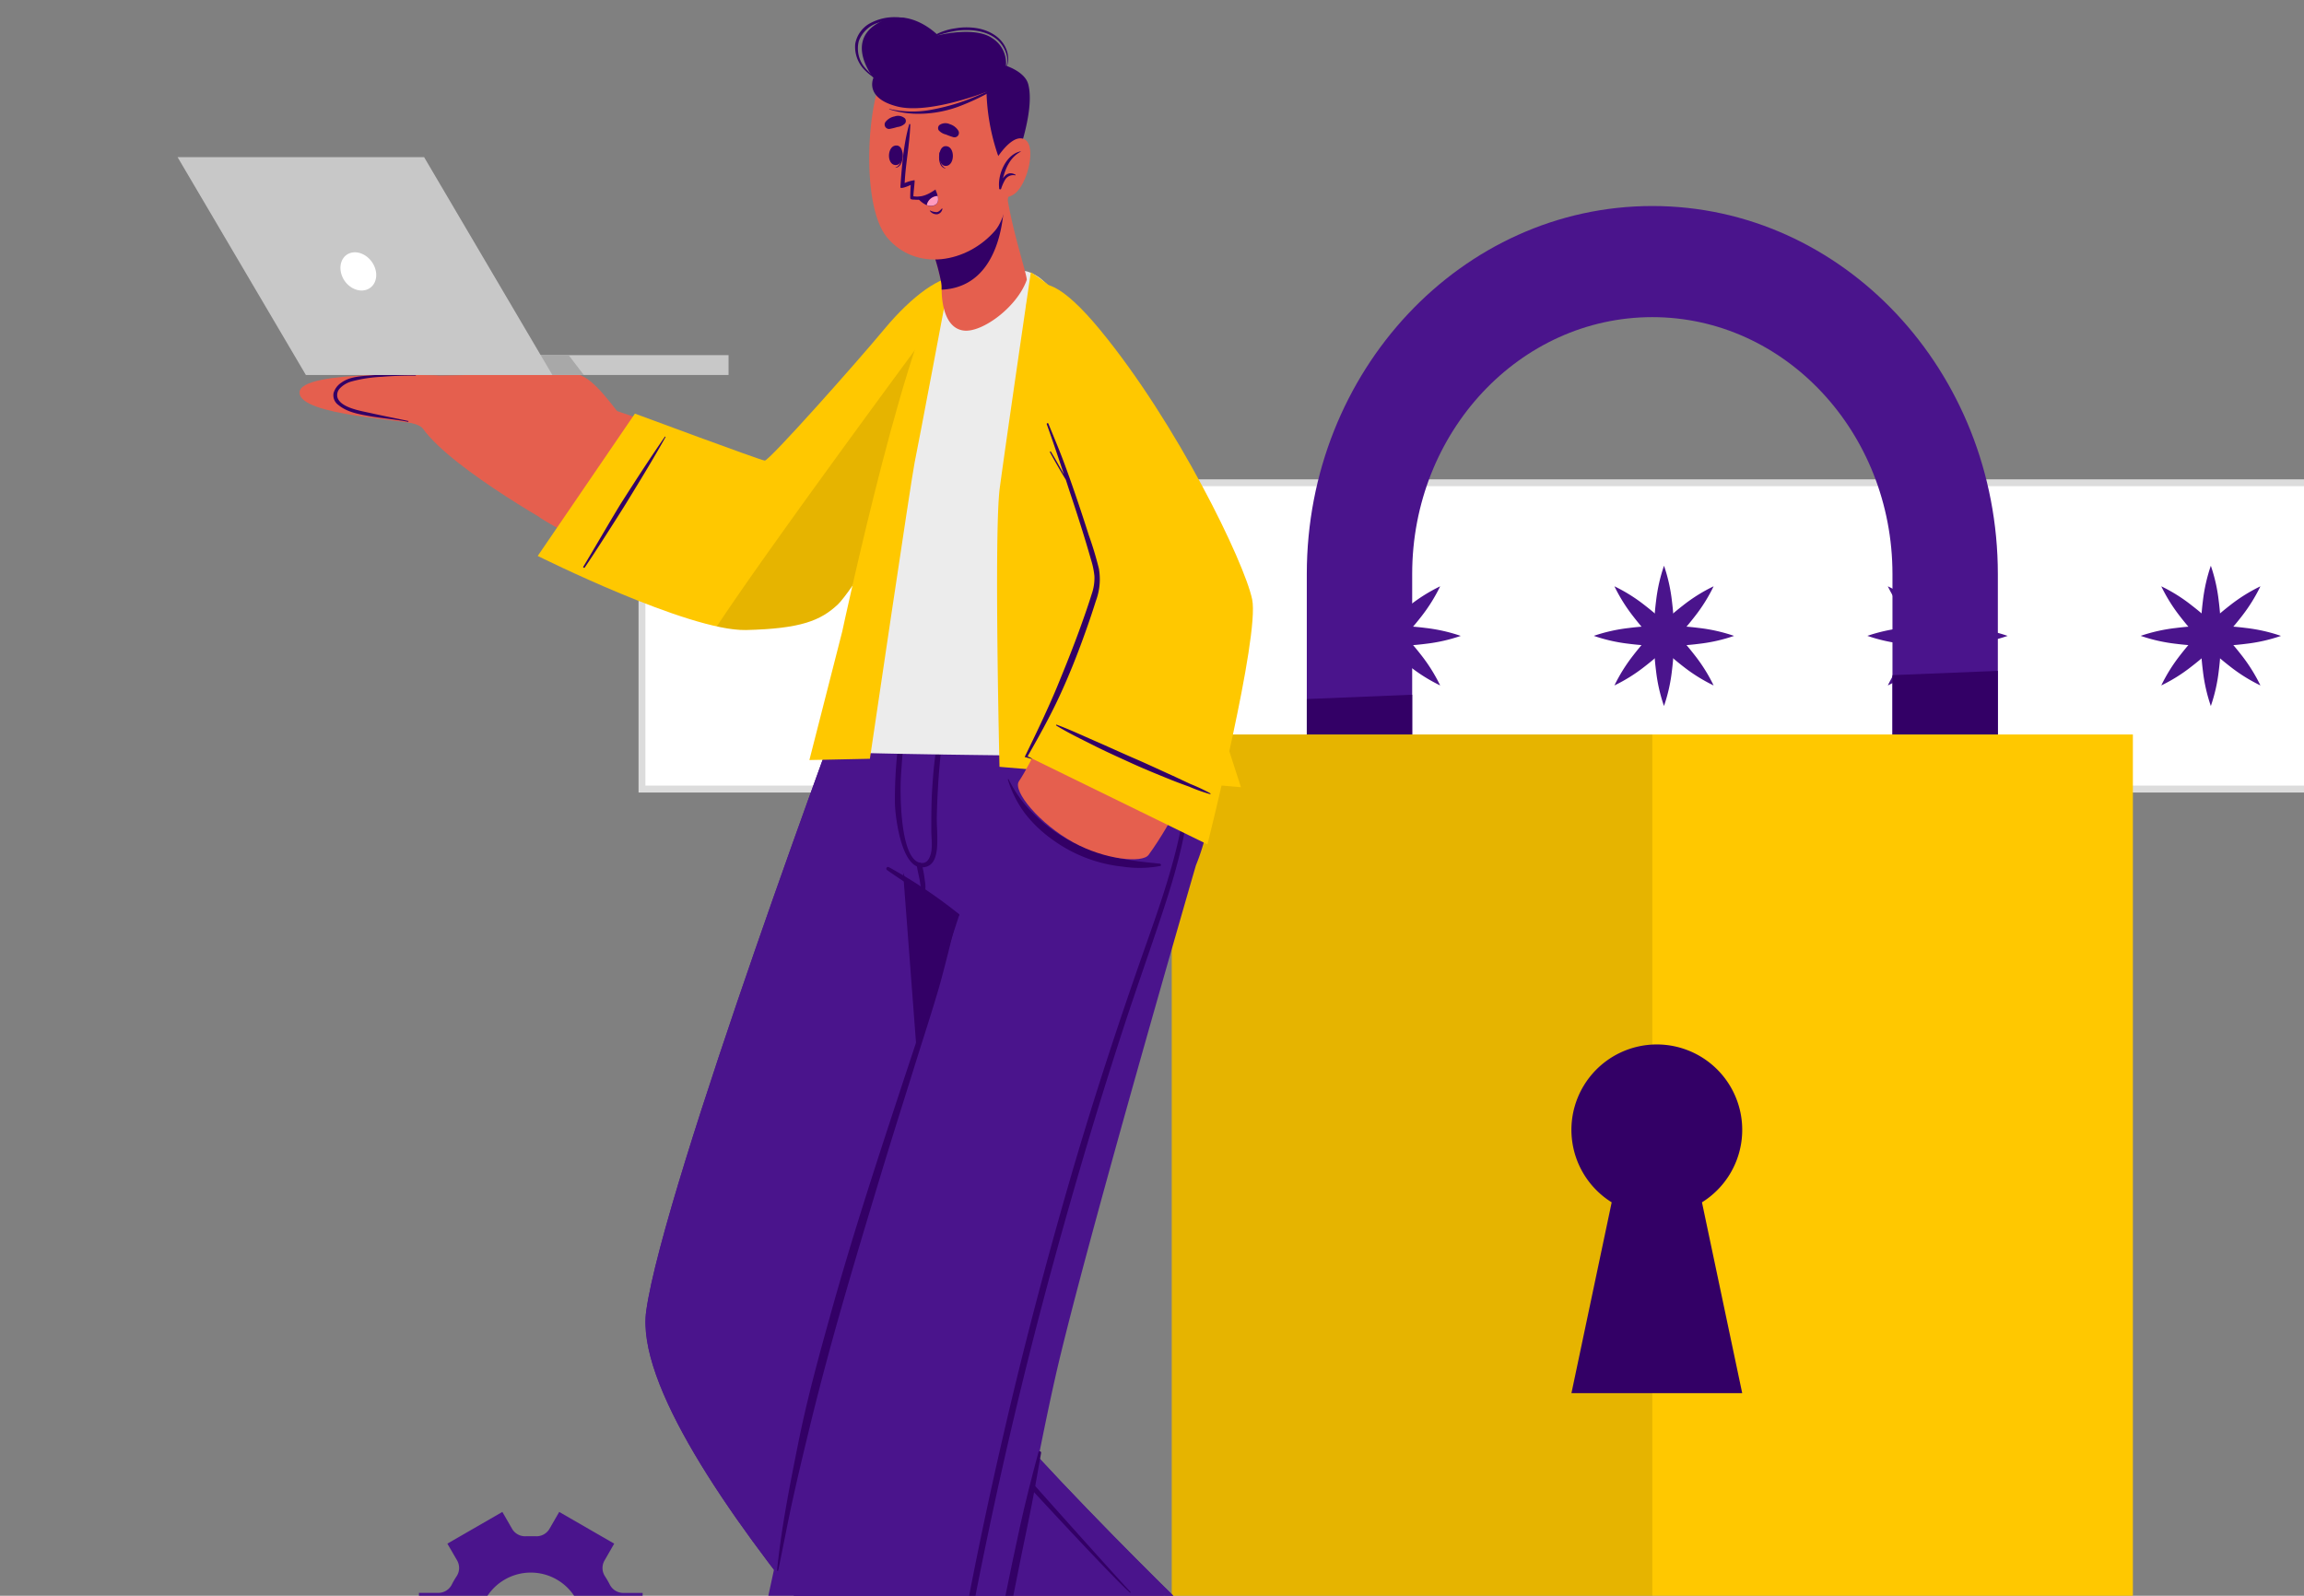 <svg id="Слой_1" data-name="Слой 1" xmlns="http://www.w3.org/2000/svg" xmlns:xlink="http://www.w3.org/1999/xlink" viewBox="0 0 581.13 402.55"><rect x="0" y="0" width="581.13" height="402.55" fill="#808080" stroke="none"/><defs><style>.cls-1{fill:none;}.cls-2{clip-path:url(#clip-path);}.cls-3{fill:#4a148c;}.cls-4{fill:#fff;}.cls-5{fill:#dcdcdc;}.cls-6{fill:#306;}.cls-7{fill:#ffc800;}.cls-8{opacity:0.1;}.cls-9{fill:#e55f4e;}.cls-10{fill:#ececec;}.cls-11{fill:#c8c8c8;}.cls-12{fill:#a8a8a8;}.cls-13{fill:#ff9bbe;}</style><clipPath id="clip-path"><rect class="cls-1" x="-76.07" y="-120.95" width="674.08" height="735.86"/></clipPath></defs><g class="cls-2"><path class="cls-3" d="M129.17,434a3.79,3.79,0,0,1,3.53-1.86c.39,0,.79,0,1.18,0s.8,0,1.19,0a3.78,3.78,0,0,1,3.52,1.85l2.46,4.26,13.87-8L152.47,426a3.8,3.8,0,0,1,.14-4,23.59,23.59,0,0,0,1.19-2.07,3.82,3.82,0,0,1,3.39-2.1h4.9v-16h-4.9a3.83,3.83,0,0,1-3.39-2.11,22,22,0,0,0-1.19-2.06,3.8,3.8,0,0,1-.14-4l2.45-4.26-13.87-8-2.47,4.28a3.79,3.79,0,0,1-3.52,1.85c-.39,0-.78,0-1.18,0s-.79,0-1.18,0a3.79,3.79,0,0,1-3.53-1.86l-2.46-4.27-13.87,8,2.46,4.24a3.82,3.82,0,0,1-.14,4,20.26,20.26,0,0,0-1.2,2.07,3.81,3.81,0,0,1-3.38,2.11h-4.91v16h4.91a3.79,3.79,0,0,1,3.38,2.11,21.39,21.39,0,0,0,1.2,2.07,3.8,3.8,0,0,1,.14,4l-2.46,4.25,13.87,8Zm-8.41-24.18a13.12,13.12,0,1,1,13.12,13.12A13.13,13.13,0,0,1,120.76,409.82Z"/><rect class="cls-4" x="161.93" y="121.78" width="509.67" height="77.25" transform="translate(833.52 320.81) rotate(-180)"/><path class="cls-5" d="M161.06,120.92h511.4v79H161.06Zm509.67,1.72H162.79v75.53H670.73Z"/><path class="cls-3" d="M557.63,142.71a42.83,42.83,0,0,0-2,8.85,71.05,71.05,0,0,0-.56,8.85,69.15,69.15,0,0,0,.56,8.84,42.2,42.2,0,0,0,2,8.85,41.61,41.61,0,0,0,2-8.85,67.36,67.36,0,0,0,.55-8.84,69.19,69.19,0,0,0-.56-8.85A41.58,41.58,0,0,0,557.63,142.71Z"/><path class="cls-3" d="M539.94,160.4a41.58,41.58,0,0,0,8.85,2,69.15,69.15,0,0,0,8.84.56,67.4,67.4,0,0,0,8.85-.55,41.39,41.39,0,0,0,8.84-2,42,42,0,0,0-8.84-2,67.4,67.4,0,0,0-8.85-.55,69.15,69.15,0,0,0-8.84.56A42.17,42.17,0,0,0,539.94,160.4Z"/><path class="cls-3" d="M545.13,147.9a41.91,41.91,0,0,0,4.81,7.69,70.32,70.32,0,0,0,12.51,12.51,41.91,41.91,0,0,0,7.69,4.81,41.91,41.91,0,0,0-4.81-7.69,71.43,71.43,0,0,0-5.86-6.65,68.81,68.81,0,0,0-6.66-5.85A41,41,0,0,0,545.13,147.9Z"/><path class="cls-3" d="M545.13,172.91a41,41,0,0,0,7.68-4.82,68.81,68.81,0,0,0,6.66-5.85,71.43,71.43,0,0,0,5.86-6.65,41.91,41.91,0,0,0,4.81-7.69,41.91,41.91,0,0,0-7.69,4.81,70.32,70.32,0,0,0-12.51,12.51A41.91,41.91,0,0,0,545.13,172.91Z"/><path class="cls-3" d="M488.67,142.71a42.2,42.2,0,0,0-2,8.85,70.76,70.76,0,0,0,0,17.69,41.61,41.61,0,0,0,2,8.85,41.61,41.61,0,0,0,2-8.85,70.76,70.76,0,0,0,0-17.69A42.2,42.2,0,0,0,488.67,142.71Z"/><path class="cls-3" d="M471,160.4a41.58,41.58,0,0,0,8.85,2,68.92,68.92,0,0,0,8.84.56,67.4,67.4,0,0,0,8.85-.55,41.66,41.66,0,0,0,8.84-2,42.25,42.25,0,0,0-8.84-2,67.4,67.4,0,0,0-8.85-.55,68.92,68.92,0,0,0-8.84.56A42.17,42.17,0,0,0,471,160.4Z"/><path class="cls-3" d="M476.16,147.9a42.5,42.5,0,0,0,4.82,7.69,71.43,71.43,0,0,0,5.86,6.65,69,69,0,0,0,6.65,5.86,41.25,41.25,0,0,0,7.69,4.81,41.91,41.91,0,0,0-4.81-7.69,70.1,70.1,0,0,0-5.87-6.65,67.52,67.52,0,0,0-6.65-5.85A41.42,41.42,0,0,0,476.16,147.9Z"/><path class="cls-3" d="M476.16,172.91a41.42,41.42,0,0,0,7.69-4.82,67.52,67.52,0,0,0,6.65-5.85,70.1,70.1,0,0,0,5.87-6.65,41.91,41.91,0,0,0,4.81-7.69,41.25,41.25,0,0,0-7.69,4.81,69,69,0,0,0-6.65,5.86,71.43,71.43,0,0,0-5.86,6.65A42.5,42.5,0,0,0,476.16,172.91Z"/><path class="cls-3" d="M419.71,142.71a42.2,42.2,0,0,0-2,8.85,69.19,69.19,0,0,0-.56,8.85,67.36,67.36,0,0,0,.55,8.84,41.61,41.61,0,0,0,2,8.85,41.61,41.61,0,0,0,2-8.85,70.76,70.76,0,0,0,0-17.69A42.2,42.2,0,0,0,419.71,142.71Z"/><path class="cls-3" d="M402,160.4a41.49,41.49,0,0,0,8.84,2,69.19,69.19,0,0,0,8.85.56,67.25,67.25,0,0,0,8.84-.55,41.61,41.61,0,0,0,8.85-2,42.2,42.2,0,0,0-8.85-2,67.25,67.25,0,0,0-8.84-.55,69.19,69.19,0,0,0-8.85.56A42.08,42.08,0,0,0,402,160.4Z"/><path class="cls-3" d="M407.2,147.9a42.5,42.5,0,0,0,4.82,7.69,68.63,68.63,0,0,0,5.86,6.65,70,70,0,0,0,6.64,5.86,41.66,41.66,0,0,0,7.7,4.81,41.42,41.42,0,0,0-4.82-7.69,68.63,68.63,0,0,0-5.86-6.65,69.9,69.9,0,0,0-6.65-5.85A41.42,41.42,0,0,0,407.2,147.9Z"/><path class="cls-3" d="M407.2,172.91a41.42,41.42,0,0,0,7.69-4.82,69.9,69.9,0,0,0,6.65-5.85,68.63,68.63,0,0,0,5.86-6.65,41.42,41.42,0,0,0,4.82-7.69,41.66,41.66,0,0,0-7.7,4.81,70,70,0,0,0-6.64,5.86,68.63,68.63,0,0,0-5.86,6.65A42.5,42.5,0,0,0,407.2,172.91Z"/><path class="cls-3" d="M350.75,142.71a41.58,41.58,0,0,0-2,8.85,69.19,69.19,0,0,0-.56,8.85,67.36,67.36,0,0,0,.55,8.84,41.61,41.61,0,0,0,2,8.85,42.2,42.2,0,0,0,2-8.85,67.36,67.36,0,0,0,.55-8.84,69.17,69.17,0,0,0-.55-8.85A42.83,42.83,0,0,0,350.75,142.71Z"/><path class="cls-3" d="M333.05,160.4a41.58,41.58,0,0,0,8.85,2,69.19,69.19,0,0,0,8.85.56,67.36,67.36,0,0,0,8.84-.55,41.61,41.61,0,0,0,8.85-2,42.2,42.2,0,0,0-8.85-2,67.36,67.36,0,0,0-8.84-.55,69.19,69.19,0,0,0-8.85.56A42.17,42.17,0,0,0,333.05,160.4Z"/><path class="cls-3" d="M338.24,147.9a41.42,41.42,0,0,0,4.82,7.69,69.9,69.9,0,0,0,5.85,6.65,71.43,71.43,0,0,0,6.65,5.86,41.91,41.91,0,0,0,7.69,4.81,41.91,41.91,0,0,0-4.81-7.69,71.43,71.43,0,0,0-5.86-6.65,69.9,69.9,0,0,0-6.65-5.85A41.42,41.42,0,0,0,338.24,147.9Z"/><path class="cls-3" d="M338.24,172.91a41.42,41.42,0,0,0,7.69-4.82,69.9,69.9,0,0,0,6.65-5.85,71.43,71.43,0,0,0,5.86-6.65,41.91,41.91,0,0,0,4.81-7.69,41.91,41.91,0,0,0-7.69,4.81,71.43,71.43,0,0,0-6.65,5.86,69.9,69.9,0,0,0-5.85,6.65A41.42,41.42,0,0,0,338.24,172.91Z"/><path class="cls-3" d="M281.78,142.71a42.2,42.2,0,0,0-2,8.85,71.05,71.05,0,0,0-.56,8.85,69.15,69.15,0,0,0,.56,8.84,41.58,41.58,0,0,0,2,8.85,41.61,41.61,0,0,0,2-8.85,67.36,67.36,0,0,0,.55-8.84,69.19,69.19,0,0,0-.56-8.85A42.2,42.2,0,0,0,281.78,142.71Z"/><path class="cls-3" d="M264.09,160.4a41.58,41.58,0,0,0,8.85,2,69,69,0,0,0,8.84.56,67.4,67.4,0,0,0,8.85-.55,41.52,41.52,0,0,0,8.84-2,42.11,42.11,0,0,0-8.84-2,67.4,67.4,0,0,0-8.85-.55,69,69,0,0,0-8.84.56A42.17,42.17,0,0,0,264.09,160.4Z"/><path class="cls-3" d="M269.27,147.9a42.5,42.5,0,0,0,4.82,7.69,71.43,71.43,0,0,0,5.86,6.65,69,69,0,0,0,6.65,5.86,41.25,41.25,0,0,0,7.69,4.81,41.91,41.91,0,0,0-4.81-7.69,70.1,70.1,0,0,0-5.87-6.65,67.52,67.52,0,0,0-6.65-5.85A41.09,41.09,0,0,0,269.27,147.9Z"/><path class="cls-3" d="M269.27,172.91a41.09,41.09,0,0,0,7.69-4.82,67.52,67.52,0,0,0,6.65-5.85,70.1,70.1,0,0,0,5.87-6.65,41.91,41.91,0,0,0,4.81-7.69,41.25,41.25,0,0,0-7.69,4.81,69,69,0,0,0-6.65,5.86,71.43,71.43,0,0,0-5.86,6.65A42.5,42.5,0,0,0,269.27,172.91Z"/><path class="cls-3" d="M329.61,144.79v94h26.58v-94C356.19,109,383.35,80,416.76,80s60.57,29.08,60.57,64.84v94h26.58v-94c0-51.22-39.09-92.87-87.15-92.87S329.61,93.57,329.61,144.79Z"/><polygon class="cls-6" points="503.91 169.24 477.33 170.31 477.33 238.83 503.91 238.83 503.91 169.24"/><polygon class="cls-6" points="329.61 176.34 329.61 238.83 356.19 238.83 356.19 175.25 329.61 176.34"/><rect class="cls-7" x="295.55" y="185.28" width="242.42" height="219.93" transform="translate(833.52 590.49) rotate(-180)"/><rect class="cls-8" x="295.55" y="185.28" width="121.21" height="219.93" transform="translate(712.31 590.49) rotate(-180)"/><path class="cls-6" d="M406.51,303.3l-10.15,48.13h43.07L429.28,303.3a21.54,21.54,0,1,0-22.77,0Z"/><path class="cls-9" d="M256.22,372l47,38c9,7.22,16.82,13.71,20.54,17.44a.34.34,0,0,1,.06.06c1.4,1.41,2.21,2.41,2.25,2.9a.44.44,0,0,1,0,.1c-.33,4.14-55.92,78-58.73,79.91s-8.5-5.93-8.63-10.51,8.52-42.39,8.52-42.39l-46.64-38.43Z"/><path class="cls-10" d="M293.62,402.24l9.65,7.8c9,7.22,16.82,13.71,20.54,17.44a.34.34,0,0,1,.06.06,15.49,15.49,0,0,1,2.25,2.9.44.44,0,0,1,0,.1c-.33,4.14-55.92,78-58.73,79.91s-8.5-5.93-8.63-10.51,8.52-42.39,8.52-42.39l-9.91-7.78Z"/><path class="cls-3" d="M230.79,326.73c3.33,16.45,71.59,82.1,71.59,82.1l-47.59,54.92S157.89,367,163,330.68c4.4-31.62,51.73-158.76,51.73-158.76h54.61S227.52,310.56,230.79,326.73Z"/><path class="cls-3" d="M230.79,326.73c3.33,16.45,71.59,82.1,71.59,82.1l-47.59,54.92S157.89,367,163,330.68c4.4-31.62,51.73-158.76,51.73-158.76h54.61S227.52,310.56,230.79,326.73Z"/><path class="cls-6" d="M224,318.71c.78-4.1,1.67-8.19,2.54-12.28q2.67-12.53,5.64-25,5.9-24.7,12.83-49.14c4.65-16.34,9.57-32.66,15.24-48.68.7-2,1.42-4,2.14-5.92.06-.15.29-.09.24.07-4.91,16-10,32.06-14.57,48.2s-8.82,32.24-12.82,48.47c-2,8.15-3.87,16.34-5.7,24.53q-1.35,6-2.63,12.09c-.87,4.09-2,8.27-2.29,12.46a19,19,0,0,0,3.21,11.22c2,3.35,4.46,6.5,6.79,9.66,4.66,6.33,49.11,55.86,50.54,57.2.11.11-.06.27-.17.17-6-5.36-43.68-46.18-48.47-52.5q-3.56-4.68-6.94-9.49c-2.12-3-4.25-6-5.43-9.56C222.9,326.45,223.28,322.55,224,318.71Z"/><path class="cls-6" d="M224.13,171.91,234,302c9.46-44.53,35.24-130.11,35.24-130.11Z"/><path class="cls-3" d="M219.94,171.92a220.64,220.64,0,0,1,4.7,27.25c1.13,11.43,2.56,21.54,4.09,22.79,1.72,1.42,10.35,7,13.26,8.74,0,0-26.91,81.57-33.85,108.75C198.07,378.87,174,497.13,174,497.13H238.2S257.73,384.54,266.27,347c7.32-32.17,35.36-128.68,35.36-128.68,10.21-25.09-2.27-46.41-2.27-46.41S219.94,171.88,219.94,171.92Z"/><path class="cls-6" d="M224.17,218.74a122.64,122.64,0,0,1,17.73,11.87.22.22,0,0,1-.24.36c-6-3.76-12.16-7.42-17.95-11.51A.43.43,0,0,1,224.17,218.74Z"/><path class="cls-6" d="M229.08,174.37c0-.22.45-.21.41,0-1.24,7.63-1.79,14.43-2.26,21.67-.21,3.36-.39,22.09,5.56,21.65,1-.08,1.64-.95,2-2.38.45-1.71.12-4,.11-5.73,0-3.94,0-7.86.31-11.79a106.37,106.37,0,0,1,3.6-21.63.18.18,0,0,1,.36.08,201.14,201.14,0,0,0-2.89,30.18c0,4.88,1.27,12.42-3.83,12.38s-6.61-12.56-6.72-15.94A111,111,0,0,1,229.08,174.37Z"/><path class="cls-6" d="M232.56,218.18a32.23,32.23,0,0,1,.71,4,8.67,8.67,0,0,1,0,3.21c0,.2-.32.17-.41,0a11.16,11.16,0,0,1-.86-3.24c-.26-1.25-.54-2.48-.76-3.73A.65.65,0,0,1,232.56,218.18Z"/><path class="cls-6" d="M292.53,217.87c-6.57-.68-9.93-1-16.28-3.08a38.46,38.46,0,0,1-15.78-9.74,31,31,0,0,1-6.06-8.47c0-.12-.25,0-.2.09a28.22,28.22,0,0,0,4.28,8.48,32.41,32.41,0,0,0,6.95,6.64,36.42,36.42,0,0,0,17.67,6.82,28.37,28.37,0,0,0,9.51-.15C293,218.4,292.83,217.9,292.53,217.87Z"/><path class="cls-6" d="M245.67,449.23c.17-1.48.37-3,.58-4.45.4-2.85.88-5.68,1.32-8.52.88-5.71,1.86-11.4,2.87-17.09,2-11.35,4.34-22.65,6.79-33.91,1.39-6.36,3-12.65,4.7-18.94.12-.43.74-.22.66.2-1,5.76-2,11.51-3.2,17.24s-2.35,11.42-3.48,17.14c-2.24,11.3-4.33,22.63-6.57,33.93-.63,3.19-1.2,6.39-1.83,9.59-.31,1.59-.63,3.18-1,4.77s-.84,3.13-1.1,4.73c0,.15-.25.08-.22-.07C245.46,452.33,245.49,450.77,245.67,449.23Z"/><path class="cls-6" d="M201.37,363.88c2.14-10.65,5-21.18,7.93-31.65,5.83-21.08,12.71-41.85,19.56-62.61q3-9,5.93-18c1-3,5.83-19.12,6.43-20.66a.13.13,0,0,1,.25.08c-1.39,5.49-3.29,13.51-4.89,18.95s-3.32,10.71-5,16.06c-3.28,10.52-6.62,21-9.8,31.56-6.3,20.84-12.55,41.68-17.66,62.85-1.44,5.93-2.86,11.86-4.17,17.82s-2.42,11.93-3.67,17.89c0,.17-.3.12-.29,0C197.08,385.32,199.23,374.58,201.37,363.88Z"/><path class="cls-6" d="M241.31,419.64c3.53-20.33,7.77-40.56,12.46-60.65s10-40.27,15.75-60.19,12.2-39.65,19.08-59.21c3.27-9.27,6.59-18.56,8.73-28.17s3.19-19.77,1-29.35a48.28,48.28,0,0,0-2.2-7.14c-.06-.16.17-.29.24-.13,7.73,18,2.71,37.69-3.17,55.44-3.22,9.72-6.66,19.37-9.84,29.11q-4.89,15-9.38,30.12c-5.92,20-11.43,40.07-16.36,60.32s-9.32,40.62-13.18,61.09S237.28,452.05,234,472.7c-.43,2.68-.77,5.38-1.12,8.08,0,.15-.25.14-.24,0C235.09,460.32,237.78,439.94,241.31,419.64Z"/><path class="cls-9" d="M242.61,86.63c-7.55,27.62-29.33,61-39.66,65.54-9,4-50.84-11.46-66.62-21.51-4.5-2.87,14.06-28.72,19.47-26.91,17.66,5.88,36.88,14.58,38.37,14.08,3-1,21.76-24,35.41-39.48C244.87,61,245.62,75.63,242.61,86.63Z"/><path class="cls-9" d="M106.46,107.31c-3.55-1.49-30.93-2.36-30.91-8.3s34.83-4.27,34.83-4.27Z"/><path class="cls-9" d="M159,108c-4.79-6-9-12.36-13.15-13.53-2.88-.82-33.87.52-38.71.23S85,94.85,84.58,99.09c-.56,6,19.88,6,22.06,9,7.54,10.59,36.18,26.25,36.18,26.25Z"/><path class="cls-6" d="M84.13,99.18a4.66,4.66,0,0,1,2-2.67C88.22,95,91,94.9,93.5,94.7a67.33,67.33,0,0,1,11.36-.09.07.07,0,0,1,0,.13c-2.83,0-5.66.07-8.49.31a34.79,34.79,0,0,0-7.67,1.17,6.35,6.35,0,0,0-3,1.78,2.45,2.45,0,0,0-.58,2.28c.83,2.61,6,3.39,8.36,3.92,3.12.7,6.34,1.31,9.47,2,.13,0,.07.23-.07.21-3.24-.65-6.67-.89-9.93-1.48-2.64-.48-5.47-1-7.6-2.77A3,3,0,0,1,84.13,99.18Z"/><path class="cls-7" d="M160.14,104.34l-24.51,35.9s38,19,52.52,18.69c13.84-.33,18.85-2.37,23.22-6.49,2.7-2.56,18.09-24.29,30.64-60.38,10.53-30.3-5-25.83-18.94-9.06-6.93,8.36-29.08,33.28-30.18,33.19S160.14,104.34,160.14,104.34Z"/><path class="cls-6" d="M167.69,110.18c-3.68,5.31-7.19,10.73-10.67,16.18C155.31,129,149,139.91,147.1,143c-.07.12.26.32.35.21,1.91-2.73,8.84-13.59,10.5-16.29,3.38-5.5,6.73-11,9.9-16.64A.09.09,0,0,0,167.69,110.18Z"/><path class="cls-8" d="M180.81,158a31.74,31.74,0,0,0,7.35.91c13.82-.32,18.84-2.37,23.2-6.5,2.71-2.54,18.1-24.27,30.64-60.38,2.42-7,3.47-12.1,3.47-15.66,0-.33,0-.67,0-1a9,9,0,0,0-.09-.92,7.27,7.27,0,0,0-.13-.75,5.27,5.27,0,0,0-1.51-2.95C235.22,82.23,195,136.52,180.81,158Z"/><rect class="cls-11" x="90.79" y="89.59" width="92.97" height="5"/><polygon class="cls-12" points="90.79 89.59 90.79 94.59 147.25 94.59 143.43 89.59 90.79 89.59"/><polygon class="cls-11" points="139.32 94.59 77.15 94.59 44.79 39.64 106.97 39.64 139.32 94.59"/><path class="cls-4" d="M94.38,67.08c1.16,2.55.31,5.22-1.91,6s-5-.69-6.11-3.23-.3-5.22,1.91-6S93.22,64.54,94.38,67.08Z"/><path class="cls-10" d="M305.34,190.84c-.23.25-97.34-.45-98.21-1.46C205.9,188,228.91,83,239,70.08c2.16-2.75,9.2-3.45,15.17-2.65a25.83,25.83,0,0,1,4.6,1l.15,0a11.25,11.25,0,0,1,3.37,1.69c16.5,13.45,30,60,33.14,74C300.63,167.16,306.15,189.93,305.34,190.84Z"/><path class="cls-7" d="M260,68.66s-6.34,43.23-7.83,54.41-.07,70.37-.07,70.37L313,198.58s-12.77-39.3-12.9-41.79c0,0-10.11-47.22-20.53-66.73A59.06,59.06,0,0,0,260,68.66Z"/><path class="cls-7" d="M239.68,69.41s-8.23,43.73-9,47.34-11.27,74.66-11.27,74.66l-15.26.32,8.29-32.45S230.17,76.13,239.68,69.41Z"/><path class="cls-9" d="M243.12,83.39c4.63.53,13.4-5.91,15.84-12.74.17-.47-1.21-4.91-2.63-10.38-.85-3.32-1.72-7-2.27-10.49-.1-.71-20.82,8.68-20.82,8.68a55.4,55.4,0,0,1,4.19,12.93,7.92,7.92,0,0,1,.08,1.44,1.91,1.91,0,0,0,0,.24C237.5,75.83,238.15,82.83,243.12,83.39Z"/><path class="cls-6" d="M237.5,72.83c0,.07,0,.15,0,.24a15.59,15.59,0,0,0,2.23-.24c12.7-2.3,13.54-18.78,13.55-22.93-3.76,1.16-20.06,8.56-20.06,8.56a55.91,55.91,0,0,1,4.2,12.93A7.89,7.89,0,0,1,237.5,72.83Z"/><path class="cls-9" d="M253.83,22.26c3.32,7.42,2.06,30.21-2.8,35.87-7.05,8.2-20,10.53-27.31,1.74-7.09-8.52-4.92-38.2.64-43.48C232.55,8.6,248.92,11.31,253.83,22.26Z"/><path class="cls-6" d="M237,38.4c0-.06.11.07.11.14-.13,1.53,0,3.31,1.35,3.89,0,0,0,.09,0,.08C236.8,42.19,236.67,39.83,237,38.4Z"/><path class="cls-6" d="M238.49,36.86c2.48-.06,2.42,4.9.12,5S236.41,36.91,238.49,36.86Z"/><path class="cls-6" d="M227.58,38.33c0-.06-.12.07-.12.13,0,1.54-.19,3.3-1.59,3.8,0,0,0,.09,0,.08C227.59,42.13,227.86,39.78,227.58,38.33Z"/><path class="cls-6" d="M226.23,36.7c-2.47-.21-2.72,4.74-.43,4.94S228.3,36.88,226.23,36.7Z"/><path class="cls-6" d="M240.48,34.61a18.27,18.27,0,0,1-1.92-.69,3.39,3.39,0,0,1-1.82-1.09,1.06,1.06,0,0,1,.19-1.27,2.63,2.63,0,0,1,2.63-.24A3.86,3.86,0,0,1,241.74,33,1.12,1.12,0,0,1,240.48,34.61Z"/><path class="cls-6" d="M224.34,32.53a16.83,16.83,0,0,0,2-.49,3.23,3.23,0,0,0,1.92-.88,1.05,1.05,0,0,0,0-1.28,2.6,2.6,0,0,0-2.59-.52,3.82,3.82,0,0,0-2.35,1.43A1.12,1.12,0,0,0,224.34,32.53Z"/><path class="cls-6" d="M237.55,52.62c-.37.36-.75.85-1.31.89a3.93,3.93,0,0,1-1.64-.41.06.06,0,0,0-.07.08,2.07,2.07,0,0,0,1.94.86,1.65,1.65,0,0,0,1.23-1.35C237.72,52.6,237.6,52.57,237.55,52.62Z"/><path class="cls-6" d="M236,48a5.26,5.26,0,0,1-3.53,2.29,6.57,6.57,0,0,1-1.88.06,2.09,2.09,0,0,1-.36,0l-.33-.06a.39.39,0,0,1-.31-.35h0a.47.47,0,0,1,0-.16h0v-.13c0-1.19.12-3,.12-3-.44.21-2.65,1.17-2.61.55.37-5.11.77-10.8,2.22-15.82,0-.16.29-.12.28.05-.16,4.93-1.18,9.8-1.42,14.75a9.14,9.14,0,0,1,2.48-.72c.17,0-.32,3.47-.27,4a.28.28,0,0,0,0,.06c2,.28,3.49-.31,5.43-1.62C236,47.77,236.08,47.88,236,48Z"/><path class="cls-6" d="M231.29,49.76a6.21,6.21,0,0,0,2.46,2,2.88,2.88,0,0,0,1.7.12c1.23-.31,1.27-1.43,1.06-2.4A7,7,0,0,0,236,48,8,8,0,0,1,231.29,49.76Z"/><path class="cls-13" d="M233.75,51.72a2.88,2.88,0,0,0,1.7.12c1.23-.31,1.27-1.43,1.06-2.4A2.89,2.89,0,0,0,233.75,51.72Z"/><path class="cls-6" d="M255.72,42s5.51-13.67,3.63-20.75c-.84-3.2-5.63-4.67-5.63-4.67a7.44,7.44,0,0,0-3.53-7c-4.43-3-13.61-.67-13.61-.67S229.12,1.12,221.15,6s-.84,13.63-.84,13.63-2.41,5,5.81,7.18c8,2.18,22.7-3.64,22.7-3.64a53.72,53.72,0,0,0,2.81,15.75A4.89,4.89,0,0,0,255.72,42Z"/><path class="cls-6" d="M235.13,9.22A15.06,15.06,0,0,1,241,7.14a16.42,16.42,0,0,1,5.55,0c3.25.6,6.35,2.42,7.42,5.71a6.34,6.34,0,0,1-.42,4.92c0,.06-.13,0-.09-.06,1.57-2.77-.08-6.4-2.46-8.12-2.68-1.94-6.36-2.24-9.55-1.86a27.17,27.17,0,0,0-6.19,1.69A.09.09,0,1,1,235.13,9.22Z"/><path class="cls-6" d="M215.71,11.09A7.4,7.4,0,0,1,220,5.6a12.68,12.68,0,0,1,8.13-1,15.88,15.88,0,0,1,7.41,3.82s0,.13-.07.09a14,14,0,0,0-14-2.76,7.63,7.63,0,0,0-4.86,4.62,7.6,7.6,0,0,0,1.22,6.31,14.21,14.21,0,0,0,6.39,4.61c.05,0,0,.11,0,.09A14.6,14.6,0,0,1,218,17.57,8.32,8.32,0,0,1,215.71,11.09Z"/><path class="cls-6" d="M224.34,27.49a26,26,0,0,0,11,.11,53.29,53.29,0,0,0,11.05-3.39c2.08-.87,4.12-1.82,6.14-2.81.06,0,.11.07.05.1a58,58,0,0,1-11,5.46,29.33,29.33,0,0,1-11.18,1.72,25.24,25.24,0,0,1-6.14-1.11C224.26,27.55,224.29,27.48,224.34,27.49Z"/><path class="cls-9" d="M250.51,41.38s4.29-7.75,7.76-6.3.77,12.33-2.93,14.16a3.93,3.93,0,0,1-5.46-1.55Z"/><path class="cls-6" d="M257.42,38.18a.05.05,0,0,1,0,.1c-2.58,1.38-3.74,4-4.46,6.73.7-1.09,1.73-1.75,3.17-.94a.09.09,0,0,1-.06.16,2.41,2.41,0,0,0-2.56,1.12,11.66,11.66,0,0,0-1,2.27c-.1.26-.55.17-.49-.11a.14.14,0,0,1,0-.07C251.59,44,253.76,38.91,257.42,38.18Z"/><path class="cls-9" d="M272.21,78.6c24.45,27.45,42.84,66.11,42.62,75.21-.24,10-13,45.28-25.13,61.85-1.56,2.13-11,1.24-19-3.17-8.44-4.64-15.36-12.93-13.7-15.4,6.22-9.27,21-45.19,20.86-50.8-.13-5.2-12.23-37-16.84-55.37C256.56,73.26,260.84,65.83,272.21,78.6Z"/><path class="cls-7" d="M304.55,213,259,190.72s17.91-39.95,17.94-44.27-11.78-38.1-16.22-53.71S258,59.59,277.46,83.2s36.43,58.69,38.37,68S304.55,213,304.55,213Z"/><path class="cls-6" d="M274.62,135q-1.41-4.44-2.91-8.86-1.68-5-3.49-9.85c-1.19-3.18-2.52-6.29-3.79-9.43-.09-.23-.49-.08-.41.15,1.51,4.2,2.93,8.45,4.34,12.69-1.06-1.93-2.14-3.86-3.28-5.75a.14.14,0,0,0-.25.14c1.27,2.34,2.61,4.65,4,6.94l1,3.07c1.91,5.7,3.75,11.44,5.39,17.22a20,20,0,0,1,.82,4,12.26,12.26,0,0,1-.68,4.53c-.83,2.67-1.75,5.31-2.7,7.95-1.89,5.28-4,10.51-6.13,15.69-2.47,5.89-5.28,11.73-8.08,17.47,0,0,1.7.45,1.75.49s.13-.05.09-.1-1.07-.56-1.1-.56c2.85-5,5.57-9.86,8-15.09s4.5-10.44,6.41-15.79c1-2.75,1.93-5.53,2.81-8.32a15.59,15.59,0,0,0,.76-8.14A86.43,86.43,0,0,0,274.62,135Z"/><path class="cls-6" d="M305.3,200.14a46,46,0,0,0-5-2.35c-1.49-.69-3-1.41-4.45-2.08-3.26-1.47-6.5-3-9.77-4.41s-6.5-2.91-9.77-4.33-6.47-2.93-9.79-4.16c-.13-.05-.21.15-.1.22,3,1.85,6.25,3.4,9.42,5s6.31,3,9.5,4.46,6.54,2.82,9.84,4.16c1.59.64,3.21,1.23,4.82,1.82a42.18,42.18,0,0,0,5.19,1.85C305.32,200.32,305.39,200.19,305.3,200.14Z"/></g></svg>